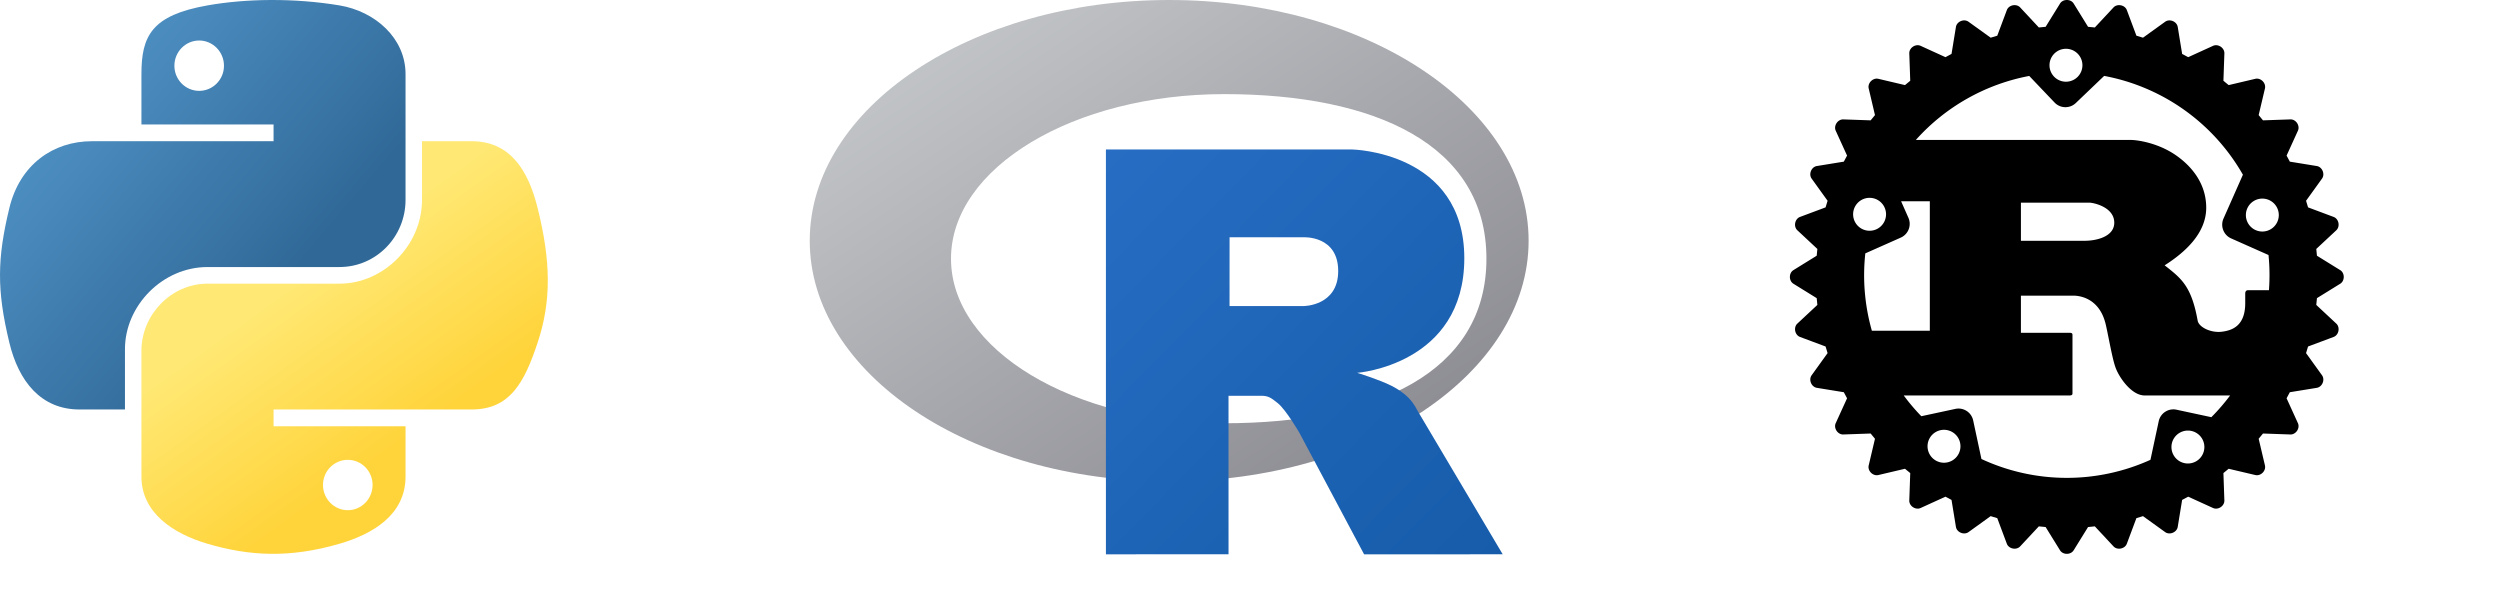 <?xml version="1.0" encoding="UTF-8" standalone="no"?>
<!-- Created with Inkscape (http://www.inkscape.org/) -->

<svg
   xmlns:dc="http://purl.org/dc/elements/1.1/"
   xmlns:cc="http://creativecommons.org/ns#"
   xmlns:rdf="http://www.w3.org/1999/02/22-rdf-syntax-ns#"
   xmlns:svg="http://www.w3.org/2000/svg"
   xmlns="http://www.w3.org/2000/svg"
   xmlns:xlink="http://www.w3.org/1999/xlink"
   xmlns:sodipodi="http://sodipodi.sourceforge.net/DTD/sodipodi-0.dtd"
   xmlns:inkscape="http://www.inkscape.org/namespaces/inkscape"
   version="1.0"
   id="svg2"
   sodipodi:version="0.32"
   inkscape:version="0.91 r13725"
   sodipodi:docname="logos.svg"
   width="507.818pt"
   height="120pt">
  <sodipodi:namedview
     inkscape:window-height="1136"
     inkscape:window-width="1920"
     inkscape:pageshadow="2"
     inkscape:pageopacity="0.0"
     guidetolerance="10.0"
     gridtolerance="10.0"
     objecttolerance="10.0"
     borderopacity="1.0"
     bordercolor="#666666"
     pagecolor="#ffffff"
     id="base"
     inkscape:zoom="0.53654105"
     inkscape:cx="310.69311"
     inkscape:cy="-27.942942"
     inkscape:window-x="0"
     inkscape:window-y="27"
     inkscape:current-layer="svg2"
     width="210mm"
     height="40mm"
     units="pt"
     showgrid="false"
     fit-margin-top="0"
     fit-margin-left="0"
     fit-margin-right="0"
     fit-margin-bottom="0"
     inkscape:window-maximized="1" />
  <defs
     id="defs4">
    <linearGradient
       id="linearGradient2795">
      <stop
         style="stop-color:#b8b8b8;stop-opacity:0.498;"
         offset="0"
         id="stop2797" />
      <stop
         style="stop-color:#7f7f7f;stop-opacity:0;"
         offset="1"
         id="stop2799" />
    </linearGradient>
    <linearGradient
       id="linearGradient2787">
      <stop
         style="stop-color:#7f7f7f;stop-opacity:0.5;"
         offset="0"
         id="stop2789" />
      <stop
         style="stop-color:#7f7f7f;stop-opacity:0;"
         offset="1"
         id="stop2791" />
    </linearGradient>
    <linearGradient
       id="linearGradient3676">
      <stop
         style="stop-color:#b2b2b2;stop-opacity:0.5;"
         offset="0"
         id="stop3678" />
      <stop
         style="stop-color:#b3b3b3;stop-opacity:0;"
         offset="1"
         id="stop3680" />
    </linearGradient>
    <linearGradient
       id="linearGradient3236">
      <stop
         style="stop-color:#f4f4f4;stop-opacity:1"
         offset="0"
         id="stop3244" />
      <stop
         style="stop-color:white;stop-opacity:1"
         offset="1"
         id="stop3240" />
    </linearGradient>
    <linearGradient
       id="linearGradient4671">
      <stop
         style="stop-color:#ffd43b;stop-opacity:1;"
         offset="0"
         id="stop4673" />
      <stop
         style="stop-color:#ffe873;stop-opacity:1"
         offset="1"
         id="stop4675" />
    </linearGradient>
    <linearGradient
       id="linearGradient4689">
      <stop
         style="stop-color:#5a9fd4;stop-opacity:1;"
         offset="0"
         id="stop4691" />
      <stop
         style="stop-color:#306998;stop-opacity:1;"
         offset="1"
         id="stop4693" />
    </linearGradient>
    <linearGradient
       x1="224.24"
       y1="144.757"
       x2="-65.309"
       y2="144.757"
       id="linearGradient2987"
       xlink:href="#linearGradient4671"
       gradientUnits="userSpaceOnUse"
       gradientTransform="translate(100.27,99.611)" />
    <linearGradient
       x1="172.942"
       y1="77.476"
       x2="26.67"
       y2="76.313"
       id="linearGradient2990"
       xlink:href="#linearGradient4689"
       gradientUnits="userSpaceOnUse"
       gradientTransform="translate(100.27,99.611)" />
    <linearGradient
       inkscape:collect="always"
       xlink:href="#linearGradient4689"
       id="linearGradient2587"
       gradientUnits="userSpaceOnUse"
       gradientTransform="translate(100.27,99.611)"
       x1="172.942"
       y1="77.476"
       x2="26.67"
       y2="76.313" />
    <linearGradient
       inkscape:collect="always"
       xlink:href="#linearGradient4671"
       id="linearGradient2589"
       gradientUnits="userSpaceOnUse"
       gradientTransform="translate(100.27,99.611)"
       x1="224.24"
       y1="144.757"
       x2="-65.309"
       y2="144.757" />
    <linearGradient
       inkscape:collect="always"
       xlink:href="#linearGradient4689"
       id="linearGradient2248"
       gradientUnits="userSpaceOnUse"
       gradientTransform="translate(100.27,99.611)"
       x1="172.942"
       y1="77.476"
       x2="26.67"
       y2="76.313" />
    <linearGradient
       inkscape:collect="always"
       xlink:href="#linearGradient4671"
       id="linearGradient2250"
       gradientUnits="userSpaceOnUse"
       gradientTransform="translate(100.27,99.611)"
       x1="224.24"
       y1="144.757"
       x2="-65.309"
       y2="144.757" />
    <linearGradient
       inkscape:collect="always"
       xlink:href="#linearGradient4671"
       id="linearGradient2255"
       gradientUnits="userSpaceOnUse"
       gradientTransform="matrix(0.563,0,0,0.568,-11.597,-7.61)"
       x1="224.24"
       y1="144.757"
       x2="-65.309"
       y2="144.757" />
    <linearGradient
       inkscape:collect="always"
       xlink:href="#linearGradient4689"
       id="linearGradient2258"
       gradientUnits="userSpaceOnUse"
       gradientTransform="matrix(0.563,0,0,0.568,-11.597,-7.61)"
       x1="172.942"
       y1="76.176"
       x2="26.67"
       y2="76.313" />
    <radialGradient
       inkscape:collect="always"
       xlink:href="#linearGradient2795"
       id="radialGradient2801"
       cx="61.519"
       cy="132.286"
       fx="61.519"
       fy="132.286"
       r="29.037"
       gradientTransform="matrix(1,0,0,0.178,0,108.743)"
       gradientUnits="userSpaceOnUse" />
    <linearGradient
       inkscape:collect="always"
       xlink:href="#linearGradient4671"
       id="linearGradient1475"
       gradientUnits="userSpaceOnUse"
       gradientTransform="matrix(0.751,0,0,0.758,5.583,305.421)"
       x1="150.961"
       y1="192.352"
       x2="112.031"
       y2="137.273" />
    <linearGradient
       inkscape:collect="always"
       xlink:href="#linearGradient4689"
       id="linearGradient1478"
       gradientUnits="userSpaceOnUse"
       gradientTransform="matrix(0.751,0,0,0.758,5.583,305.421)"
       x1="26.649"
       y1="20.604"
       x2="135.665"
       y2="114.398" />
    <linearGradient
       spreadMethod="pad"
       gradientUnits="userSpaceOnUse"
       y2="593.787"
       y1="3.666"
       x2="590.863"
       x1="0.741"
       id="gradientFill-1"
       gradientTransform="scale(1.222,0.818)">
      <stop
         id="stop4279"
         stop-opacity="1"
         stop-color="rgb(203,206,208)"
         offset="0" />
      <stop
         id="stop4281"
         stop-opacity="1"
         stop-color="rgb(132,131,139)"
         offset="1" />
    </linearGradient>
    <linearGradient
       spreadMethod="pad"
       gradientUnits="userSpaceOnUse"
       y2="553.442"
       y1="151.401"
       x2="703.067"
       x1="301.026"
       id="gradientFill-2"
       gradientTransform="scale(0.99,1.01)">
      <stop
         id="stop4284"
         stop-opacity="1"
         stop-color="rgb(39,109,195)"
         offset="0" />
      <stop
         id="stop4286"
         stop-opacity="1"
         stop-color="rgb(22,92,170)"
         offset="1" />
    </linearGradient>
  </defs>
  <g
     id="g4317"
     transform="translate(-25.591,-321.039)">
    <path
       inkscape:connector-curvature="0"
       id="path1948"
       d="m 98.889,321.04 c -6.118,0.029 -11.96,0.55 -17.1,1.46 -15.143,2.675 -17.893,8.275 -17.893,18.602 l 0,13.638 35.785,0 0,4.546 -35.785,0 -13.43,0 c -10.4,0 -19.507,6.251 -22.355,18.143 -3.286,13.631 -3.431,22.137 0,36.369 2.544,10.594 8.619,18.143 19.019,18.143 l 12.304,0 0,-16.349 c 0,-11.812 10.22,-22.23 22.355,-22.23 l 35.744,0 c 9.95,0 17.893,-8.192 17.893,-18.185 l 0,-34.075 c 0,-9.698 -8.181,-16.983 -17.893,-18.602 -6.147,-1.023 -12.526,-1.488 -18.643,-1.46 z m -19.352,10.969 c 3.696,0 6.715,3.068 6.715,6.84 -10e-7,3.759 -3.019,6.798 -6.715,6.798 -3.71,0 -6.715,-3.04 -6.715,-6.798 -10e-7,-3.772 3.005,-6.84 6.715,-6.84 z"
       style="fill:url(#linearGradient1478);fill-opacity:1" />
    <path
       inkscape:connector-curvature="0"
       id="path1950"
       d="m 139.888,359.287 0,15.891 c 0,12.32 -10.445,22.689 -22.355,22.689 l -35.744,0 c -9.791,0 -17.893,8.38 -17.893,18.185 l 0,34.075 c 0,9.698 8.433,15.402 17.893,18.185 11.328,3.331 22.19,3.933 35.744,0 9.009,-2.608 17.893,-7.858 17.893,-18.185 l 0,-13.638 -35.744,0 0,-4.546 35.744,0 17.893,0 c 10.4,0 14.276,-7.254 17.893,-18.143 3.736,-11.21 3.577,-21.989 0,-36.369 -2.57,-10.353 -7.479,-18.143 -17.893,-18.143 l -13.43,0 z M 119.784,445.58 c 3.71,0 6.715,3.04 6.715,6.798 -1e-5,3.772 -3.005,6.84 -6.715,6.84 -3.696,0 -6.715,-3.068 -6.715,-6.84 0,-3.759 3.019,-6.798 6.715,-6.798 z"
       style="fill:url(#linearGradient1475);fill-opacity:1" />
  </g>
  <g
     id="g4302"
     transform="matrix(0.27,0,0,0.27,219.063,-0.809)">
    <path
       id="path4288"
       d="M 361.453,485.937 C 162.329,485.937 0.906,377.828 0.906,244.469 0.906,111.109 162.329,3 361.453,3 560.578,3 722,111.109 722,244.469 722,377.828 560.578,485.937 361.453,485.937 Z M 416.641,97.406 c -151.352,0 -274.047,73.908 -274.047,165.078 0,91.17 122.695,165.078 274.047,165.078 151.351,0 263.046,-50.529 263.046,-165.078 0,-114.513 -111.695,-165.078 -263.046,-165.078 z"
       inkscape:connector-curvature="0"
       style="fill:url(#gradientFill-1);fill-rule:evenodd" />
    <path
       id="path4290"
       d="m 550,377 c 0,0 21.822,6.585 34.5,13 4.399,2.226 12.01,6.668 17.5,12.5 5.378,5.712 8,11.5 8,11.5 L 696,559 557,559.062 492,437 c 0,0 -13.31,-22.869 -21.5,-29.5 -6.832,-5.531 -9.745,-7.5 -16.5,-7.5 -4.702,0 -33.026,0 -33.026,0 l 0.026,158.974 -123,0.052 0,-406.088 247,0 c 0,0 112.5,2.029 112.5,109.062 0,107.033 -107.5,115 -107.5,115 z m -53.5,-135.976 -74.463,-0.048 -0.037,69.05 74.5,-0.024 c 0,0 34.5,-0.107 34.5,-35.125 0,-35.722 -34.5,-33.853 -34.5,-33.853 z"
       inkscape:connector-curvature="0"
       style="fill:url(#gradientFill-2);fill-rule:evenodd" />
  </g>
  <path
     id="path4308"
     d="m 555.079,17.672 a 4.458,4.458 0 1 1 8.917,0 4.458,4.458 0 0 1 -8.917,0 m -53.187,40.367 a 4.458,4.458 0 1 1 8.917,0 4.458,4.458 0 0 1 -8.917,0 m 106.372,0.208 a 4.458,4.458 0 1 1 8.917,0 4.458,4.458 0 0 1 -8.917,0 m -93.466,6.108 c 2.051,-0.911 2.978,-3.315 2.067,-5.371 l -1.978,-4.473 7.779,0 0,35.065 -15.695,0 a 54.891,54.891 0 0 1 -1.777,-20.954 z m 32.541,0.862 0,-10.335 18.525,0 c 0.957,0 6.756,1.106 6.756,5.442 0,3.601 -4.448,4.892 -8.106,4.892 z m -25.292,55.648 a 4.458,4.458 0 1 1 8.917,0 4.458,4.458 0 0 1 -8.917,0 m 66.06,0.208 a 4.458,4.458 0 1 1 8.917,0 4.458,4.458 0 0 1 -8.917,0 m 1.379,-10.11 c -2.196,-0.471 -4.357,0.927 -4.827,3.127 l -2.238,10.443 a 54.891,54.891 0 0 1 -45.776,-0.219 l -2.236,-10.443 c -0.471,-2.198 -2.631,-3.598 -4.826,-3.126 l -9.219,1.98 a 54.891,54.891 0 0 1 -4.767,-5.619 l 44.859,0 c 0.508,0 0.846,-0.092 0.846,-0.554 l 0,-15.868 c 0,-0.462 -0.339,-0.554 -0.846,-0.554 l -13.12,0 0,-10.059 14.19,0 c 1.295,0 6.926,0.37 8.726,7.567 0.564,2.213 1.802,9.413 2.648,11.718 0.843,2.585 4.278,7.749 7.937,7.749 l 23.161,0 a 54.891,54.891 0 0 1 -5.084,5.884 z m 24.91,-41.897 a 54.891,54.891 0 0 1 0.116,9.529 l -5.632,0 c -0.564,0 -0.79,0.37 -0.79,0.922 l 0,2.586 c 0,6.088 -3.433,7.412 -6.441,7.749 -2.865,0.323 -6.041,-1.199 -6.432,-2.952 -1.69,-9.505 -4.506,-11.535 -8.953,-15.042 5.518,-3.504 11.261,-8.674 11.261,-15.594 0,-7.472 -5.123,-12.179 -8.614,-14.487 -4.899,-3.229 -10.323,-3.876 -11.786,-3.876 l -58.245,0 a 54.891,54.891 0 0 1 30.71,-17.332 l 6.865,7.203 c 1.552,1.625 4.123,1.686 5.747,0.132 l 7.682,-7.347 a 54.891,54.891 0 0 1 37.578,26.763 l -5.259,11.878 c -0.908,2.056 0.019,4.46 2.069,5.371 z m 13.116,0.192 -0.179,-1.836 5.417,-5.052 c 1.102,-1.027 0.69,-3.094 -0.719,-3.619 l -6.924,-2.589 -0.542,-1.787 4.319,-5.999 c 0.881,-1.219 0.072,-3.166 -1.412,-3.41 l -7.302,-1.188 -0.878,-1.64 3.068,-6.735 c 0.628,-1.371 -0.539,-3.126 -2.048,-3.068 l -7.411,0.258 -1.171,-1.42 1.703,-7.218 c 0.344,-1.466 -1.143,-2.955 -2.609,-2.611 l -7.217,1.701 -1.423,-1.171 0.26,-7.411 c 0.057,-1.5 -1.698,-2.672 -3.067,-2.05 l -6.733,3.07 -1.64,-0.879 -1.191,-7.303 c -0.241,-1.48 -2.189,-2.289 -3.408,-1.412 l -6.003,4.319 -1.784,-0.541 -2.589,-6.926 c -0.525,-1.412 -2.594,-1.817 -3.618,-0.722 l -5.052,5.421 -1.836,-0.179 -3.902,-6.305 c -0.789,-1.277 -2.902,-1.277 -3.688,0 l -3.902,6.305 -1.838,0.179 -5.054,-5.421 c -1.024,-1.096 -3.093,-0.69 -3.618,0.722 l -2.589,6.926 -1.786,0.541 -6.002,-4.319 c -1.219,-0.881 -3.169,-0.069 -3.41,1.412 l -1.191,7.303 -1.64,0.879 -6.733,-3.07 c -1.369,-0.625 -3.124,0.549 -3.067,2.05 l 0.258,7.411 -1.423,1.171 -7.217,-1.701 c -1.466,-0.341 -2.955,1.145 -2.611,2.611 l 1.7,7.218 -1.168,1.42 -7.411,-0.258 c -1.495,-0.043 -2.672,1.697 -2.05,3.068 l 3.07,6.735 -0.879,1.64 -7.302,1.188 c -1.483,0.241 -2.287,2.19 -1.412,3.41 l 4.319,5.999 -0.542,1.787 -6.926,2.589 c -1.406,0.525 -1.817,2.592 -0.719,3.619 l 5.418,5.052 -0.179,1.836 -6.303,3.902 c -1.277,0.789 -1.277,2.902 0,3.688 l 6.303,3.902 0.179,1.836 -5.418,5.054 c -1.099,1.024 -0.687,3.09 0.719,3.618 l 6.926,2.589 0.542,1.787 -4.319,6 c -0.878,1.222 -0.07,3.17 1.413,3.408 l 7.3,1.188 0.879,1.643 -3.07,6.732 c -0.625,1.369 0.555,3.129 2.05,3.068 l 7.408,-0.26 1.171,1.423 -1.7,7.22 c -0.344,1.463 1.145,2.949 2.611,2.605 l 7.217,-1.7 1.423,1.168 -0.258,7.412 c -0.057,1.5 1.698,2.674 3.067,2.048 l 6.733,-3.068 1.64,0.879 1.191,7.299 c 0.241,1.486 2.19,2.289 3.41,1.414 l 5.999,-4.322 1.787,0.544 2.589,6.923 c 0.525,1.406 2.594,1.82 3.618,0.719 l 5.054,-5.418 1.838,0.184 3.902,6.303 c 0.786,1.271 2.899,1.274 3.688,0 l 3.902,-6.303 1.836,-0.184 5.052,5.418 c 1.024,1.102 3.093,0.687 3.618,-0.719 l 2.589,-6.923 1.787,-0.544 6,4.322 c 1.219,0.875 3.167,0.069 3.408,-1.414 l 1.191,-7.299 1.64,-0.879 6.734,3.068 c 1.369,0.625 3.121,-0.545 3.067,-2.048 l -0.258,-7.412 1.422,-1.168 7.217,1.7 c 1.466,0.344 2.954,-1.142 2.609,-2.605 l -1.7,-7.22 1.168,-1.423 7.411,0.26 c 1.495,0.06 2.677,-1.7 2.048,-3.068 l -3.068,-6.732 0.878,-1.643 7.302,-1.188 c 1.486,-0.238 2.292,-2.186 1.412,-3.408 l -4.319,-6 0.542,-1.787 6.924,-2.589 c 1.409,-0.528 1.82,-2.594 0.719,-3.618 l -5.417,-5.054 0.179,-1.836 6.303,-3.902 c 1.277,-0.786 1.278,-2.899 10e-4,-3.688 z"
     inkscape:connector-curvature="0" />
</svg>
